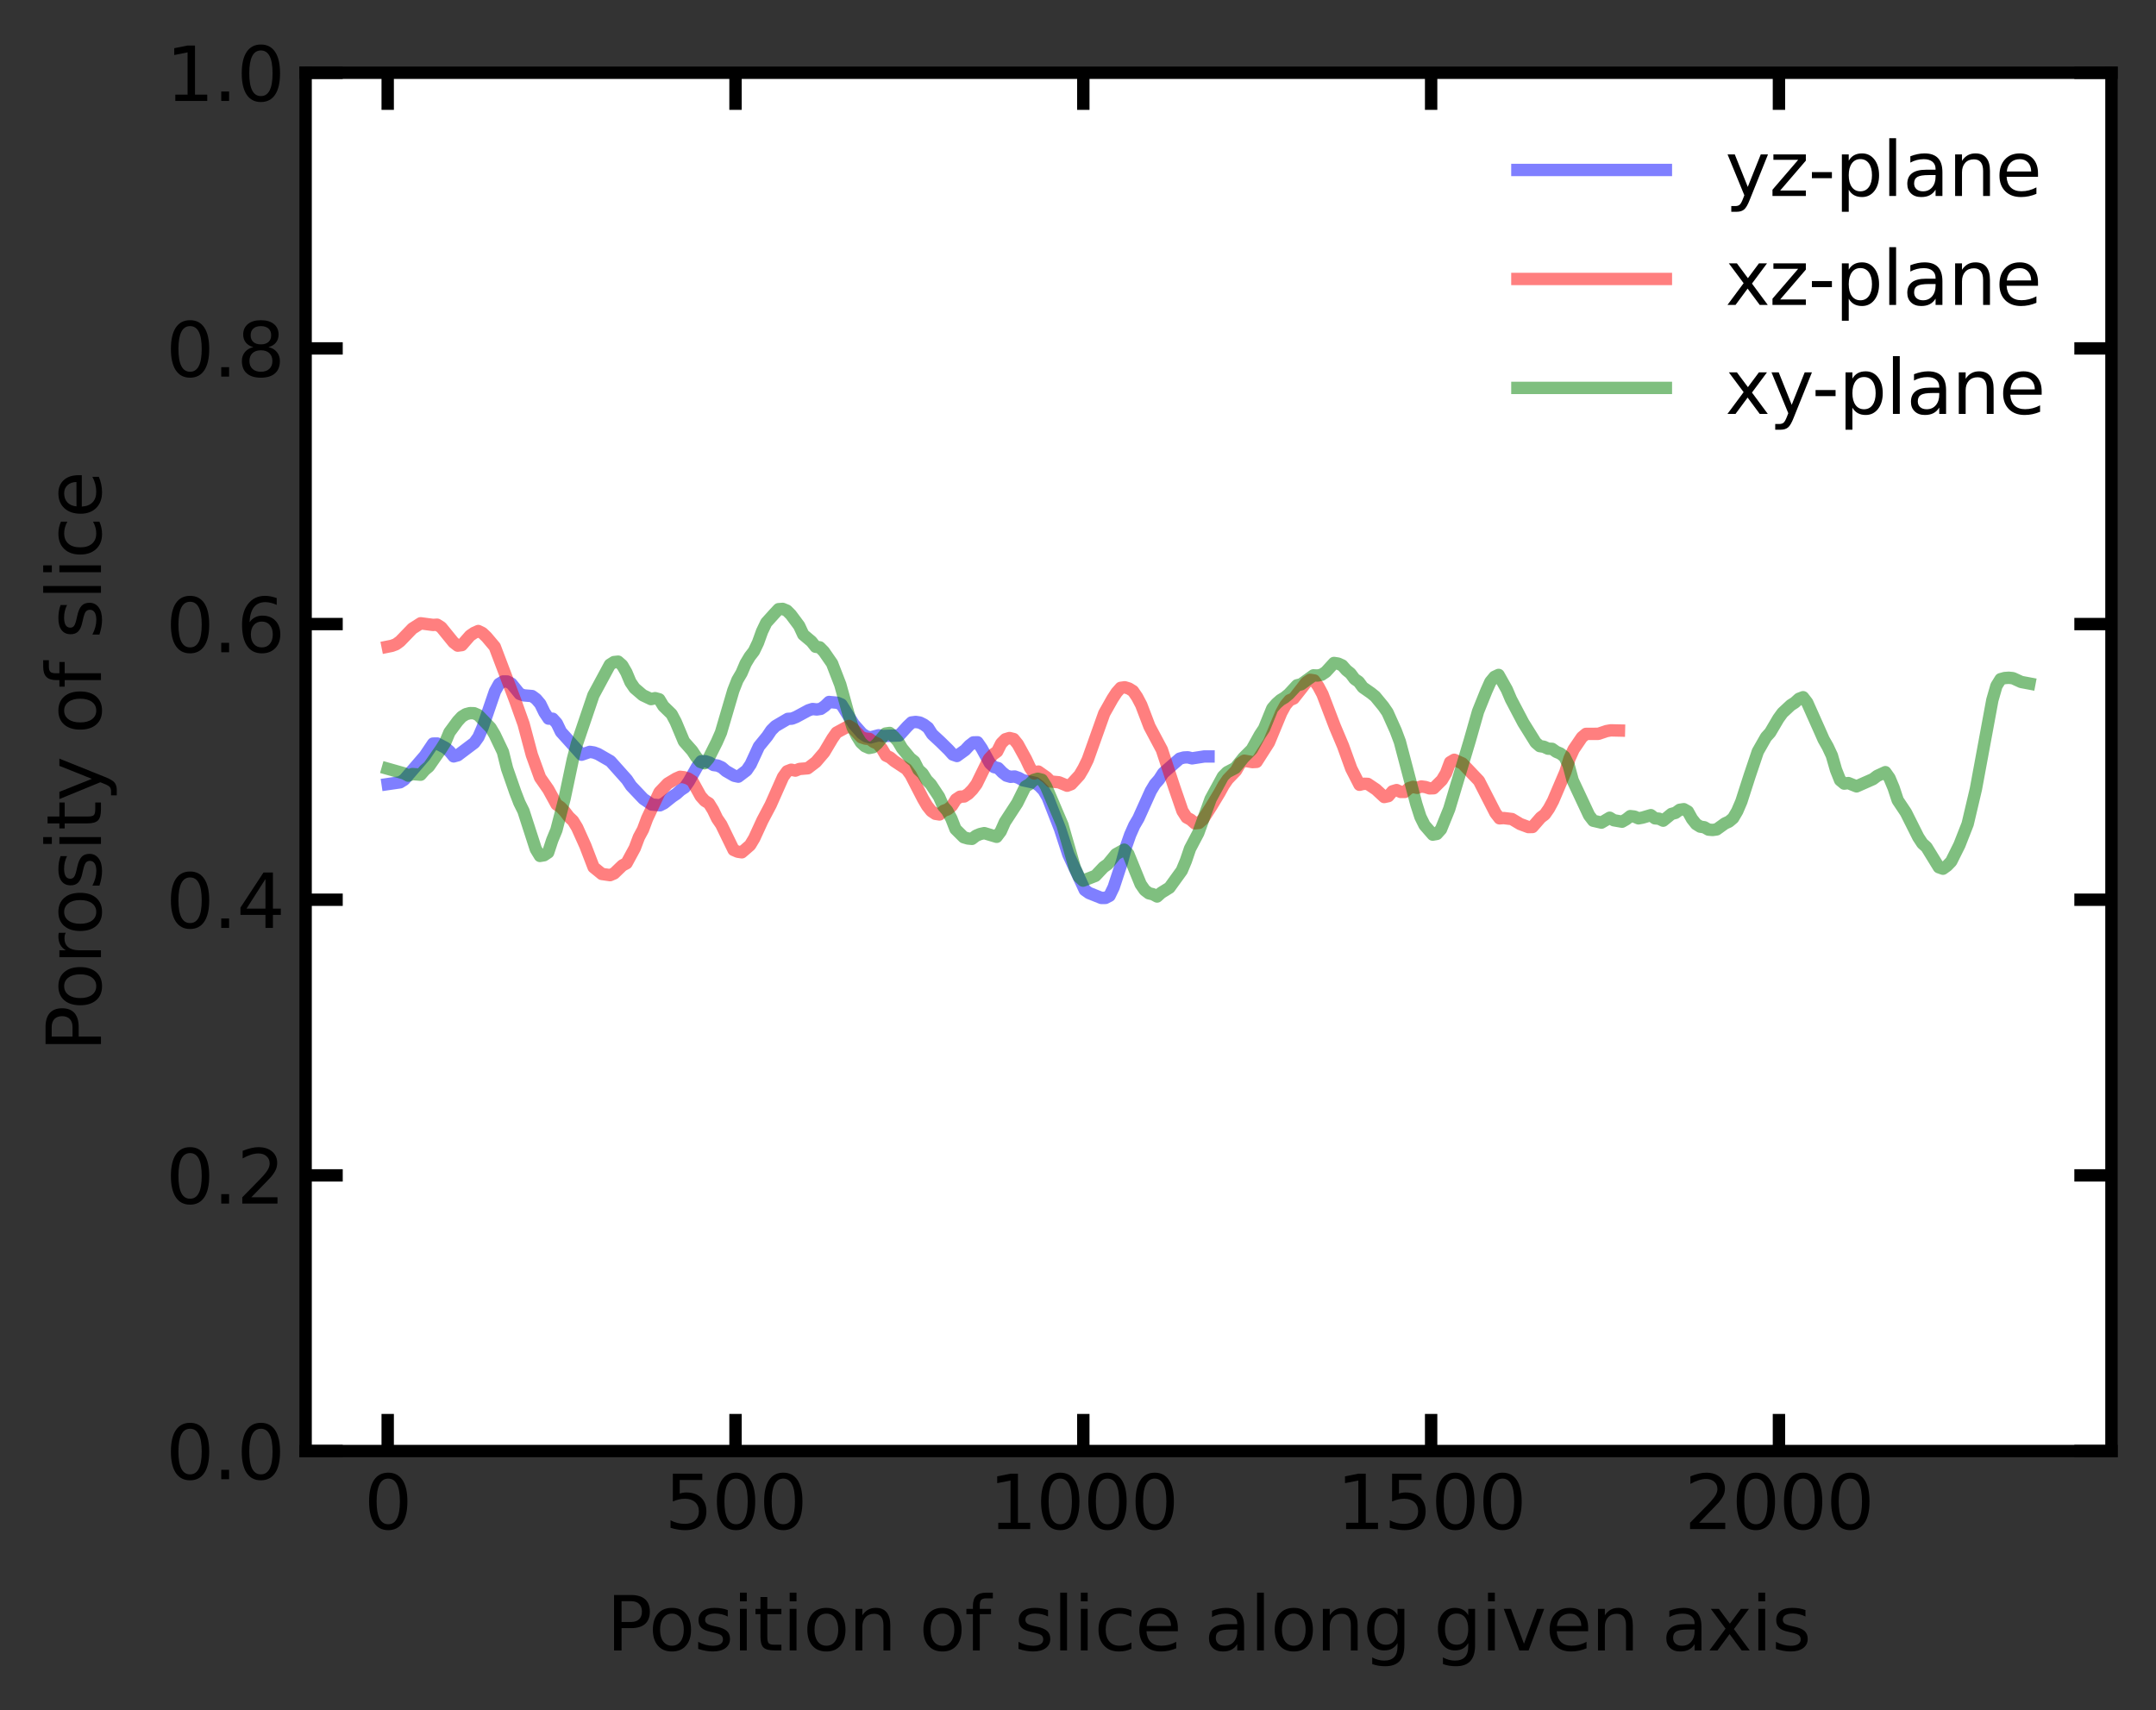<?xml version="1.0" encoding="utf-8" standalone="no"?>
<!DOCTYPE svg PUBLIC "-//W3C//DTD SVG 1.1//EN"
  "http://www.w3.org/Graphics/SVG/1.1/DTD/svg11.dtd">
<svg xmlns:xlink="http://www.w3.org/1999/xlink" width="348.48pt" height="276.48pt" viewBox="0 0 348.48 276.48" xmlns="http://www.w3.org/2000/svg" version="1.1">
 <rect x="0" y="0" width="348.48" height="276.48" fill="#333333" stroke="none"/>
 <defs>
  <style type="text/css">*{stroke-linejoin: round; stroke-linecap: butt}</style>
 </defs>
 <g id="figure_1">
  <g id="patch_1">
   <path d="M 0 276.48 
L 348.48 276.48 
L 348.48 0 
L 0 0 
L 0 276.48 
z
" style="fill: none"/>
  </g>
  <g id="axes_1">
   <g id="patch_2">
    <path d="M 49.398 234.553 
L 341.28 234.553 
L 341.28 11.759 
L 49.398 11.759 
z
" style="fill: #ffffff"/>
   </g>
   <g id="matplotlib.axis_1">
    <g id="xtick_1">
     <g id="line2d_1">
      <defs>
       <path id="m09cfd4b6fe" d="M 0 0 
L 0 -6 
" style="stroke: #000000; stroke-width: 2"/>
      </defs>
      <g>
       <use xlink:href="#m09cfd4b6fe" x="62.665" y="234.553" style="fill: #ffffff; stroke: #000000; stroke-width: 2"/>
      </g>
     </g>
     <g id="line2d_2">
      <defs>
       <path id="m108a30e9cb" d="M 0 0 
L 0 6 
" style="stroke: #000000; stroke-width: 2"/>
      </defs>
      <g>
       <use xlink:href="#m108a30e9cb" x="62.665" y="11.759" style="fill: #ffffff; stroke: #000000; stroke-width: 2"/>
      </g>
     </g>
     <g id="text_1">
      <!-- 0 -->
      <g transform="translate(58.847 247.171)scale(0.12 -0.12)">
       <defs>
        <path id="DejaVuSans-30" d="M 2034 4250 
Q 1547 4250 1301 3770 
Q 1056 3291 1056 2328 
Q 1056 1369 1301 889 
Q 1547 409 2034 409 
Q 2525 409 2770 889 
Q 3016 1369 3016 2328 
Q 3016 3291 2770 3770 
Q 2525 4250 2034 4250 
z
M 2034 4750 
Q 2819 4750 3233 4129 
Q 3647 3509 3647 2328 
Q 3647 1150 3233 529 
Q 2819 -91 2034 -91 
Q 1250 -91 836 529 
Q 422 1150 422 2328 
Q 422 3509 836 4129 
Q 1250 4750 2034 4750 
z
" transform="scale(0.016)"/>
       </defs>
       <use xlink:href="#DejaVuSans-30"/>
      </g>
     </g>
    </g>
    <g id="xtick_2">
     <g id="line2d_3">
      <g>
       <use xlink:href="#m09cfd4b6fe" x="118.883" y="234.553" style="fill: #ffffff; stroke: #000000; stroke-width: 2"/>
      </g>
     </g>
     <g id="line2d_4">
      <g>
       <use xlink:href="#m108a30e9cb" x="118.883" y="11.759" style="fill: #ffffff; stroke: #000000; stroke-width: 2"/>
      </g>
     </g>
     <g id="text_2">
      <!-- 500 -->
      <g transform="translate(107.43 247.171)scale(0.12 -0.12)">
       <defs>
        <path id="DejaVuSans-35" d="M 691 4666 
L 3169 4666 
L 3169 4134 
L 1269 4134 
L 1269 2991 
Q 1406 3038 1543 3061 
Q 1681 3084 1819 3084 
Q 2600 3084 3056 2656 
Q 3513 2228 3513 1497 
Q 3513 744 3044 326 
Q 2575 -91 1722 -91 
Q 1428 -91 1123 -41 
Q 819 9 494 109 
L 494 744 
Q 775 591 1075 516 
Q 1375 441 1709 441 
Q 2250 441 2565 725 
Q 2881 1009 2881 1497 
Q 2881 1984 2565 2268 
Q 2250 2553 1709 2553 
Q 1456 2553 1204 2497 
Q 953 2441 691 2322 
L 691 4666 
z
" transform="scale(0.016)"/>
       </defs>
       <use xlink:href="#DejaVuSans-35"/>
       <use xlink:href="#DejaVuSans-30" x="63.623"/>
       <use xlink:href="#DejaVuSans-30" x="127.246"/>
      </g>
     </g>
    </g>
    <g id="xtick_3">
     <g id="line2d_5">
      <g>
       <use xlink:href="#m09cfd4b6fe" x="175.1" y="234.553" style="fill: #ffffff; stroke: #000000; stroke-width: 2"/>
      </g>
     </g>
     <g id="line2d_6">
      <g>
       <use xlink:href="#m108a30e9cb" x="175.1" y="11.759" style="fill: #ffffff; stroke: #000000; stroke-width: 2"/>
      </g>
     </g>
     <g id="text_3">
      <!-- 1000 -->
      <g transform="translate(159.83 247.171)scale(0.12 -0.12)">
       <defs>
        <path id="DejaVuSans-31" d="M 794 531 
L 1825 531 
L 1825 4091 
L 703 3866 
L 703 4441 
L 1819 4666 
L 2450 4666 
L 2450 531 
L 3481 531 
L 3481 0 
L 794 0 
L 794 531 
z
" transform="scale(0.016)"/>
       </defs>
       <use xlink:href="#DejaVuSans-31"/>
       <use xlink:href="#DejaVuSans-30" x="63.623"/>
       <use xlink:href="#DejaVuSans-30" x="127.246"/>
       <use xlink:href="#DejaVuSans-30" x="190.869"/>
      </g>
     </g>
    </g>
    <g id="xtick_4">
     <g id="line2d_7">
      <g>
       <use xlink:href="#m09cfd4b6fe" x="231.318" y="234.553" style="fill: #ffffff; stroke: #000000; stroke-width: 2"/>
      </g>
     </g>
     <g id="line2d_8">
      <g>
       <use xlink:href="#m108a30e9cb" x="231.318" y="11.759" style="fill: #ffffff; stroke: #000000; stroke-width: 2"/>
      </g>
     </g>
     <g id="text_4">
      <!-- 1500 -->
      <g transform="translate(216.048 247.171)scale(0.12 -0.12)">
       <use xlink:href="#DejaVuSans-31"/>
       <use xlink:href="#DejaVuSans-35" x="63.623"/>
       <use xlink:href="#DejaVuSans-30" x="127.246"/>
       <use xlink:href="#DejaVuSans-30" x="190.869"/>
      </g>
     </g>
    </g>
    <g id="xtick_5">
     <g id="line2d_9">
      <g>
       <use xlink:href="#m09cfd4b6fe" x="287.536" y="234.553" style="fill: #ffffff; stroke: #000000; stroke-width: 2"/>
      </g>
     </g>
     <g id="line2d_10">
      <g>
       <use xlink:href="#m108a30e9cb" x="287.536" y="11.759" style="fill: #ffffff; stroke: #000000; stroke-width: 2"/>
      </g>
     </g>
     <g id="text_5">
      <!-- 2000 -->
      <g transform="translate(272.266 247.171)scale(0.12 -0.12)">
       <defs>
        <path id="DejaVuSans-32" d="M 1228 531 
L 3431 531 
L 3431 0 
L 469 0 
L 469 531 
Q 828 903 1448 1529 
Q 2069 2156 2228 2338 
Q 2531 2678 2651 2914 
Q 2772 3150 2772 3378 
Q 2772 3750 2511 3984 
Q 2250 4219 1831 4219 
Q 1534 4219 1204 4116 
Q 875 4013 500 3803 
L 500 4441 
Q 881 4594 1212 4672 
Q 1544 4750 1819 4750 
Q 2544 4750 2975 4387 
Q 3406 4025 3406 3419 
Q 3406 3131 3298 2873 
Q 3191 2616 2906 2266 
Q 2828 2175 2409 1742 
Q 1991 1309 1228 531 
z
" transform="scale(0.016)"/>
       </defs>
       <use xlink:href="#DejaVuSans-32"/>
       <use xlink:href="#DejaVuSans-30" x="63.623"/>
       <use xlink:href="#DejaVuSans-30" x="127.246"/>
       <use xlink:href="#DejaVuSans-30" x="190.869"/>
      </g>
     </g>
    </g>
    <g id="text_6">
     <!-- Position of slice along given axis -->
     <g transform="translate(98.045 266.784)scale(0.12 -0.12)">
      <defs>
       <path id="DejaVuSans-50" d="M 1259 4147 
L 1259 2394 
L 2053 2394 
Q 2494 2394 2734 2622 
Q 2975 2850 2975 3272 
Q 2975 3691 2734 3919 
Q 2494 4147 2053 4147 
L 1259 4147 
z
M 628 4666 
L 2053 4666 
Q 2838 4666 3239 4311 
Q 3641 3956 3641 3272 
Q 3641 2581 3239 2228 
Q 2838 1875 2053 1875 
L 1259 1875 
L 1259 0 
L 628 0 
L 628 4666 
z
" transform="scale(0.016)"/>
       <path id="DejaVuSans-6f" d="M 1959 3097 
Q 1497 3097 1228 2736 
Q 959 2375 959 1747 
Q 959 1119 1226 758 
Q 1494 397 1959 397 
Q 2419 397 2687 759 
Q 2956 1122 2956 1747 
Q 2956 2369 2687 2733 
Q 2419 3097 1959 3097 
z
M 1959 3584 
Q 2709 3584 3137 3096 
Q 3566 2609 3566 1747 
Q 3566 888 3137 398 
Q 2709 -91 1959 -91 
Q 1206 -91 779 398 
Q 353 888 353 1747 
Q 353 2609 779 3096 
Q 1206 3584 1959 3584 
z
" transform="scale(0.016)"/>
       <path id="DejaVuSans-73" d="M 2834 3397 
L 2834 2853 
Q 2591 2978 2328 3040 
Q 2066 3103 1784 3103 
Q 1356 3103 1142 2972 
Q 928 2841 928 2578 
Q 928 2378 1081 2264 
Q 1234 2150 1697 2047 
L 1894 2003 
Q 2506 1872 2764 1633 
Q 3022 1394 3022 966 
Q 3022 478 2636 193 
Q 2250 -91 1575 -91 
Q 1294 -91 989 -36 
Q 684 19 347 128 
L 347 722 
Q 666 556 975 473 
Q 1284 391 1588 391 
Q 1994 391 2212 530 
Q 2431 669 2431 922 
Q 2431 1156 2273 1281 
Q 2116 1406 1581 1522 
L 1381 1569 
Q 847 1681 609 1914 
Q 372 2147 372 2553 
Q 372 3047 722 3315 
Q 1072 3584 1716 3584 
Q 2034 3584 2315 3537 
Q 2597 3491 2834 3397 
z
" transform="scale(0.016)"/>
       <path id="DejaVuSans-69" d="M 603 3500 
L 1178 3500 
L 1178 0 
L 603 0 
L 603 3500 
z
M 603 4863 
L 1178 4863 
L 1178 4134 
L 603 4134 
L 603 4863 
z
" transform="scale(0.016)"/>
       <path id="DejaVuSans-74" d="M 1172 4494 
L 1172 3500 
L 2356 3500 
L 2356 3053 
L 1172 3053 
L 1172 1153 
Q 1172 725 1289 603 
Q 1406 481 1766 481 
L 2356 481 
L 2356 0 
L 1766 0 
Q 1100 0 847 248 
Q 594 497 594 1153 
L 594 3053 
L 172 3053 
L 172 3500 
L 594 3500 
L 594 4494 
L 1172 4494 
z
" transform="scale(0.016)"/>
       <path id="DejaVuSans-6e" d="M 3513 2113 
L 3513 0 
L 2938 0 
L 2938 2094 
Q 2938 2591 2744 2837 
Q 2550 3084 2163 3084 
Q 1697 3084 1428 2787 
Q 1159 2491 1159 1978 
L 1159 0 
L 581 0 
L 581 3500 
L 1159 3500 
L 1159 2956 
Q 1366 3272 1645 3428 
Q 1925 3584 2291 3584 
Q 2894 3584 3203 3211 
Q 3513 2838 3513 2113 
z
" transform="scale(0.016)"/>
       <path id="DejaVuSans-20" transform="scale(0.016)"/>
       <path id="DejaVuSans-66" d="M 2375 4863 
L 2375 4384 
L 1825 4384 
Q 1516 4384 1395 4259 
Q 1275 4134 1275 3809 
L 1275 3500 
L 2222 3500 
L 2222 3053 
L 1275 3053 
L 1275 0 
L 697 0 
L 697 3053 
L 147 3053 
L 147 3500 
L 697 3500 
L 697 3744 
Q 697 4328 969 4595 
Q 1241 4863 1831 4863 
L 2375 4863 
z
" transform="scale(0.016)"/>
       <path id="DejaVuSans-6c" d="M 603 4863 
L 1178 4863 
L 1178 0 
L 603 0 
L 603 4863 
z
" transform="scale(0.016)"/>
       <path id="DejaVuSans-63" d="M 3122 3366 
L 3122 2828 
Q 2878 2963 2633 3030 
Q 2388 3097 2138 3097 
Q 1578 3097 1268 2742 
Q 959 2388 959 1747 
Q 959 1106 1268 751 
Q 1578 397 2138 397 
Q 2388 397 2633 464 
Q 2878 531 3122 666 
L 3122 134 
Q 2881 22 2623 -34 
Q 2366 -91 2075 -91 
Q 1284 -91 818 406 
Q 353 903 353 1747 
Q 353 2603 823 3093 
Q 1294 3584 2113 3584 
Q 2378 3584 2631 3529 
Q 2884 3475 3122 3366 
z
" transform="scale(0.016)"/>
       <path id="DejaVuSans-65" d="M 3597 1894 
L 3597 1613 
L 953 1613 
Q 991 1019 1311 708 
Q 1631 397 2203 397 
Q 2534 397 2845 478 
Q 3156 559 3463 722 
L 3463 178 
Q 3153 47 2828 -22 
Q 2503 -91 2169 -91 
Q 1331 -91 842 396 
Q 353 884 353 1716 
Q 353 2575 817 3079 
Q 1281 3584 2069 3584 
Q 2775 3584 3186 3129 
Q 3597 2675 3597 1894 
z
M 3022 2063 
Q 3016 2534 2758 2815 
Q 2500 3097 2075 3097 
Q 1594 3097 1305 2825 
Q 1016 2553 972 2059 
L 3022 2063 
z
" transform="scale(0.016)"/>
       <path id="DejaVuSans-61" d="M 2194 1759 
Q 1497 1759 1228 1600 
Q 959 1441 959 1056 
Q 959 750 1161 570 
Q 1363 391 1709 391 
Q 2188 391 2477 730 
Q 2766 1069 2766 1631 
L 2766 1759 
L 2194 1759 
z
M 3341 1997 
L 3341 0 
L 2766 0 
L 2766 531 
Q 2569 213 2275 61 
Q 1981 -91 1556 -91 
Q 1019 -91 701 211 
Q 384 513 384 1019 
Q 384 1609 779 1909 
Q 1175 2209 1959 2209 
L 2766 2209 
L 2766 2266 
Q 2766 2663 2505 2880 
Q 2244 3097 1772 3097 
Q 1472 3097 1187 3025 
Q 903 2953 641 2809 
L 641 3341 
Q 956 3463 1253 3523 
Q 1550 3584 1831 3584 
Q 2591 3584 2966 3190 
Q 3341 2797 3341 1997 
z
" transform="scale(0.016)"/>
       <path id="DejaVuSans-67" d="M 2906 1791 
Q 2906 2416 2648 2759 
Q 2391 3103 1925 3103 
Q 1463 3103 1205 2759 
Q 947 2416 947 1791 
Q 947 1169 1205 825 
Q 1463 481 1925 481 
Q 2391 481 2648 825 
Q 2906 1169 2906 1791 
z
M 3481 434 
Q 3481 -459 3084 -895 
Q 2688 -1331 1869 -1331 
Q 1566 -1331 1297 -1286 
Q 1028 -1241 775 -1147 
L 775 -588 
Q 1028 -725 1275 -790 
Q 1522 -856 1778 -856 
Q 2344 -856 2625 -561 
Q 2906 -266 2906 331 
L 2906 616 
Q 2728 306 2450 153 
Q 2172 0 1784 0 
Q 1141 0 747 490 
Q 353 981 353 1791 
Q 353 2603 747 3093 
Q 1141 3584 1784 3584 
Q 2172 3584 2450 3431 
Q 2728 3278 2906 2969 
L 2906 3500 
L 3481 3500 
L 3481 434 
z
" transform="scale(0.016)"/>
       <path id="DejaVuSans-76" d="M 191 3500 
L 800 3500 
L 1894 563 
L 2988 3500 
L 3597 3500 
L 2284 0 
L 1503 0 
L 191 3500 
z
" transform="scale(0.016)"/>
       <path id="DejaVuSans-78" d="M 3513 3500 
L 2247 1797 
L 3578 0 
L 2900 0 
L 1881 1375 
L 863 0 
L 184 0 
L 1544 1831 
L 300 3500 
L 978 3500 
L 1906 2253 
L 2834 3500 
L 3513 3500 
z
" transform="scale(0.016)"/>
      </defs>
      <use xlink:href="#DejaVuSans-50"/>
      <use xlink:href="#DejaVuSans-6f" x="56.678"/>
      <use xlink:href="#DejaVuSans-73" x="117.859"/>
      <use xlink:href="#DejaVuSans-69" x="169.959"/>
      <use xlink:href="#DejaVuSans-74" x="197.742"/>
      <use xlink:href="#DejaVuSans-69" x="236.951"/>
      <use xlink:href="#DejaVuSans-6f" x="264.734"/>
      <use xlink:href="#DejaVuSans-6e" x="325.916"/>
      <use xlink:href="#DejaVuSans-20" x="389.295"/>
      <use xlink:href="#DejaVuSans-6f" x="421.082"/>
      <use xlink:href="#DejaVuSans-66" x="482.264"/>
      <use xlink:href="#DejaVuSans-20" x="517.469"/>
      <use xlink:href="#DejaVuSans-73" x="549.256"/>
      <use xlink:href="#DejaVuSans-6c" x="601.355"/>
      <use xlink:href="#DejaVuSans-69" x="629.139"/>
      <use xlink:href="#DejaVuSans-63" x="656.922"/>
      <use xlink:href="#DejaVuSans-65" x="711.902"/>
      <use xlink:href="#DejaVuSans-20" x="773.426"/>
      <use xlink:href="#DejaVuSans-61" x="805.213"/>
      <use xlink:href="#DejaVuSans-6c" x="866.492"/>
      <use xlink:href="#DejaVuSans-6f" x="894.275"/>
      <use xlink:href="#DejaVuSans-6e" x="955.457"/>
      <use xlink:href="#DejaVuSans-67" x="1018.836"/>
      <use xlink:href="#DejaVuSans-20" x="1082.312"/>
      <use xlink:href="#DejaVuSans-67" x="1114.1"/>
      <use xlink:href="#DejaVuSans-69" x="1177.576"/>
      <use xlink:href="#DejaVuSans-76" x="1205.359"/>
      <use xlink:href="#DejaVuSans-65" x="1264.539"/>
      <use xlink:href="#DejaVuSans-6e" x="1326.062"/>
      <use xlink:href="#DejaVuSans-20" x="1389.441"/>
      <use xlink:href="#DejaVuSans-61" x="1421.229"/>
      <use xlink:href="#DejaVuSans-78" x="1482.508"/>
      <use xlink:href="#DejaVuSans-69" x="1541.688"/>
      <use xlink:href="#DejaVuSans-73" x="1569.471"/>
     </g>
    </g>
   </g>
   <g id="matplotlib.axis_2">
    <g id="ytick_1">
     <g id="line2d_11">
      <defs>
       <path id="m9ff78f37f8" d="M 0 0 
L 6 0 
" style="stroke: #000000; stroke-width: 2"/>
      </defs>
      <g>
       <use xlink:href="#m9ff78f37f8" x="49.398" y="234.553" style="fill: #ffffff; stroke: #000000; stroke-width: 2"/>
      </g>
     </g>
     <g id="line2d_12">
      <defs>
       <path id="m1bbbaa8a1b" d="M 0 0 
L -6 0 
" style="stroke: #000000; stroke-width: 2"/>
      </defs>
      <g>
       <use xlink:href="#m1bbbaa8a1b" x="341.28" y="234.553" style="fill: #ffffff; stroke: #000000; stroke-width: 2"/>
      </g>
     </g>
     <g id="text_7">
      <!-- 0.0 -->
      <g transform="translate(26.814 239.112)scale(0.12 -0.12)">
       <defs>
        <path id="DejaVuSans-2e" d="M 684 794 
L 1344 794 
L 1344 0 
L 684 0 
L 684 794 
z
" transform="scale(0.016)"/>
       </defs>
       <use xlink:href="#DejaVuSans-30"/>
       <use xlink:href="#DejaVuSans-2e" x="63.623"/>
       <use xlink:href="#DejaVuSans-30" x="95.41"/>
      </g>
     </g>
    </g>
    <g id="ytick_2">
     <g id="line2d_13">
      <g>
       <use xlink:href="#m9ff78f37f8" x="49.398" y="189.994" style="fill: #ffffff; stroke: #000000; stroke-width: 2"/>
      </g>
     </g>
     <g id="line2d_14">
      <g>
       <use xlink:href="#m1bbbaa8a1b" x="341.28" y="189.994" style="fill: #ffffff; stroke: #000000; stroke-width: 2"/>
      </g>
     </g>
     <g id="text_8">
      <!-- 0.2 -->
      <g transform="translate(26.814 194.553)scale(0.12 -0.12)">
       <use xlink:href="#DejaVuSans-30"/>
       <use xlink:href="#DejaVuSans-2e" x="63.623"/>
       <use xlink:href="#DejaVuSans-32" x="95.41"/>
      </g>
     </g>
    </g>
    <g id="ytick_3">
     <g id="line2d_15">
      <g>
       <use xlink:href="#m9ff78f37f8" x="49.398" y="145.435" style="fill: #ffffff; stroke: #000000; stroke-width: 2"/>
      </g>
     </g>
     <g id="line2d_16">
      <g>
       <use xlink:href="#m1bbbaa8a1b" x="341.28" y="145.435" style="fill: #ffffff; stroke: #000000; stroke-width: 2"/>
      </g>
     </g>
     <g id="text_9">
      <!-- 0.4 -->
      <g transform="translate(26.814 149.994)scale(0.12 -0.12)">
       <defs>
        <path id="DejaVuSans-34" d="M 2419 4116 
L 825 1625 
L 2419 1625 
L 2419 4116 
z
M 2253 4666 
L 3047 4666 
L 3047 1625 
L 3713 1625 
L 3713 1100 
L 3047 1100 
L 3047 0 
L 2419 0 
L 2419 1100 
L 313 1100 
L 313 1709 
L 2253 4666 
z
" transform="scale(0.016)"/>
       </defs>
       <use xlink:href="#DejaVuSans-30"/>
       <use xlink:href="#DejaVuSans-2e" x="63.623"/>
       <use xlink:href="#DejaVuSans-34" x="95.41"/>
      </g>
     </g>
    </g>
    <g id="ytick_4">
     <g id="line2d_17">
      <g>
       <use xlink:href="#m9ff78f37f8" x="49.398" y="100.876" style="fill: #ffffff; stroke: #000000; stroke-width: 2"/>
      </g>
     </g>
     <g id="line2d_18">
      <g>
       <use xlink:href="#m1bbbaa8a1b" x="341.28" y="100.876" style="fill: #ffffff; stroke: #000000; stroke-width: 2"/>
      </g>
     </g>
     <g id="text_10">
      <!-- 0.6 -->
      <g transform="translate(26.814 105.436)scale(0.12 -0.12)">
       <defs>
        <path id="DejaVuSans-36" d="M 2113 2584 
Q 1688 2584 1439 2293 
Q 1191 2003 1191 1497 
Q 1191 994 1439 701 
Q 1688 409 2113 409 
Q 2538 409 2786 701 
Q 3034 994 3034 1497 
Q 3034 2003 2786 2293 
Q 2538 2584 2113 2584 
z
M 3366 4563 
L 3366 3988 
Q 3128 4100 2886 4159 
Q 2644 4219 2406 4219 
Q 1781 4219 1451 3797 
Q 1122 3375 1075 2522 
Q 1259 2794 1537 2939 
Q 1816 3084 2150 3084 
Q 2853 3084 3261 2657 
Q 3669 2231 3669 1497 
Q 3669 778 3244 343 
Q 2819 -91 2113 -91 
Q 1303 -91 875 529 
Q 447 1150 447 2328 
Q 447 3434 972 4092 
Q 1497 4750 2381 4750 
Q 2619 4750 2861 4703 
Q 3103 4656 3366 4563 
z
" transform="scale(0.016)"/>
       </defs>
       <use xlink:href="#DejaVuSans-30"/>
       <use xlink:href="#DejaVuSans-2e" x="63.623"/>
       <use xlink:href="#DejaVuSans-36" x="95.41"/>
      </g>
     </g>
    </g>
    <g id="ytick_5">
     <g id="line2d_19">
      <g>
       <use xlink:href="#m9ff78f37f8" x="49.398" y="56.318" style="fill: #ffffff; stroke: #000000; stroke-width: 2"/>
      </g>
     </g>
     <g id="line2d_20">
      <g>
       <use xlink:href="#m1bbbaa8a1b" x="341.28" y="56.318" style="fill: #ffffff; stroke: #000000; stroke-width: 2"/>
      </g>
     </g>
     <g id="text_11">
      <!-- 0.8 -->
      <g transform="translate(26.814 60.877)scale(0.12 -0.12)">
       <defs>
        <path id="DejaVuSans-38" d="M 2034 2216 
Q 1584 2216 1326 1975 
Q 1069 1734 1069 1313 
Q 1069 891 1326 650 
Q 1584 409 2034 409 
Q 2484 409 2743 651 
Q 3003 894 3003 1313 
Q 3003 1734 2745 1975 
Q 2488 2216 2034 2216 
z
M 1403 2484 
Q 997 2584 770 2862 
Q 544 3141 544 3541 
Q 544 4100 942 4425 
Q 1341 4750 2034 4750 
Q 2731 4750 3128 4425 
Q 3525 4100 3525 3541 
Q 3525 3141 3298 2862 
Q 3072 2584 2669 2484 
Q 3125 2378 3379 2068 
Q 3634 1759 3634 1313 
Q 3634 634 3220 271 
Q 2806 -91 2034 -91 
Q 1263 -91 848 271 
Q 434 634 434 1313 
Q 434 1759 690 2068 
Q 947 2378 1403 2484 
z
M 1172 3481 
Q 1172 3119 1398 2916 
Q 1625 2713 2034 2713 
Q 2441 2713 2670 2916 
Q 2900 3119 2900 3481 
Q 2900 3844 2670 4047 
Q 2441 4250 2034 4250 
Q 1625 4250 1398 4047 
Q 1172 3844 1172 3481 
z
" transform="scale(0.016)"/>
       </defs>
       <use xlink:href="#DejaVuSans-30"/>
       <use xlink:href="#DejaVuSans-2e" x="63.623"/>
       <use xlink:href="#DejaVuSans-38" x="95.41"/>
      </g>
     </g>
    </g>
    <g id="ytick_6">
     <g id="line2d_21">
      <g>
       <use xlink:href="#m9ff78f37f8" x="49.398" y="11.759" style="fill: #ffffff; stroke: #000000; stroke-width: 2"/>
      </g>
     </g>
     <g id="line2d_22">
      <g>
       <use xlink:href="#m1bbbaa8a1b" x="341.28" y="11.759" style="fill: #ffffff; stroke: #000000; stroke-width: 2"/>
      </g>
     </g>
     <g id="text_12">
      <!-- 1.0 -->
      <g transform="translate(26.814 16.318)scale(0.12 -0.12)">
       <use xlink:href="#DejaVuSans-31"/>
       <use xlink:href="#DejaVuSans-2e" x="63.623"/>
       <use xlink:href="#DejaVuSans-30" x="95.41"/>
      </g>
     </g>
    </g>
    <g id="text_13">
     <!-- Porosity of slice -->
     <g transform="translate(16.318 169.974)rotate(-90)scale(0.12 -0.12)">
      <defs>
       <path id="DejaVuSans-72" d="M 2631 2963 
Q 2534 3019 2420 3045 
Q 2306 3072 2169 3072 
Q 1681 3072 1420 2755 
Q 1159 2438 1159 1844 
L 1159 0 
L 581 0 
L 581 3500 
L 1159 3500 
L 1159 2956 
Q 1341 3275 1631 3429 
Q 1922 3584 2338 3584 
Q 2397 3584 2469 3576 
Q 2541 3569 2628 3553 
L 2631 2963 
z
" transform="scale(0.016)"/>
       <path id="DejaVuSans-79" d="M 2059 -325 
Q 1816 -950 1584 -1140 
Q 1353 -1331 966 -1331 
L 506 -1331 
L 506 -850 
L 844 -850 
Q 1081 -850 1212 -737 
Q 1344 -625 1503 -206 
L 1606 56 
L 191 3500 
L 800 3500 
L 1894 763 
L 2988 3500 
L 3597 3500 
L 2059 -325 
z
" transform="scale(0.016)"/>
      </defs>
      <use xlink:href="#DejaVuSans-50"/>
      <use xlink:href="#DejaVuSans-6f" x="56.678"/>
      <use xlink:href="#DejaVuSans-72" x="117.859"/>
      <use xlink:href="#DejaVuSans-6f" x="156.723"/>
      <use xlink:href="#DejaVuSans-73" x="217.904"/>
      <use xlink:href="#DejaVuSans-69" x="270.004"/>
      <use xlink:href="#DejaVuSans-74" x="297.787"/>
      <use xlink:href="#DejaVuSans-79" x="336.996"/>
      <use xlink:href="#DejaVuSans-20" x="396.176"/>
      <use xlink:href="#DejaVuSans-6f" x="427.963"/>
      <use xlink:href="#DejaVuSans-66" x="489.145"/>
      <use xlink:href="#DejaVuSans-20" x="524.35"/>
      <use xlink:href="#DejaVuSans-73" x="556.137"/>
      <use xlink:href="#DejaVuSans-6c" x="608.236"/>
      <use xlink:href="#DejaVuSans-69" x="636.02"/>
      <use xlink:href="#DejaVuSans-63" x="663.803"/>
      <use xlink:href="#DejaVuSans-65" x="718.783"/>
     </g>
    </g>
   </g>
   <g id="line2d_23">
    <path d="M 62.665 126.748 
L 64.665 126.457 
L 65.332 126.043 
L 68.665 122.175 
L 69.999 120.196 
L 70.665 120.185 
L 71.999 120.883 
L 72.665 121.457 
L 73.332 122.268 
L 73.999 122.083 
L 76.666 120.074 
L 77.332 119.142 
L 77.999 117.599 
L 79.999 111.762 
L 80.666 110.559 
L 81.333 110.15 
L 81.999 110.161 
L 82.666 110.518 
L 83.999 112.166 
L 84.666 112.404 
L 85.999 112.516 
L 86.666 113.002 
L 87.333 113.789 
L 88 115.161 
L 88.666 116.162 
L 89.333 116.177 
L 90 116.918 
L 90.666 118.301 
L 94 121.994 
L 95.333 121.535 
L 96 121.639 
L 96.667 121.89 
L 98.667 123.041 
L 101.334 126.028 
L 102 127.031 
L 104 129.138 
L 105.334 130.048 
L 106.667 130.176 
L 107.334 129.836 
L 108.667 128.772 
L 109.334 128.326 
L 110.001 127.729 
L 110.667 127.287 
L 111.334 126.323 
L 112.668 123.954 
L 113.334 123.067 
L 114.001 123.05 
L 114.668 123.265 
L 115.334 123.663 
L 116.001 123.755 
L 116.668 124.049 
L 117.335 124.626 
L 118.668 125.399 
L 119.335 125.542 
L 120.668 124.532 
L 121.335 123.546 
L 122.668 120.66 
L 124.002 119.03 
L 124.668 118.043 
L 125.335 117.376 
L 127.335 116.203 
L 128.002 116.164 
L 128.668 115.9 
L 130.669 114.82 
L 131.335 114.606 
L 132.002 114.684 
L 132.669 114.582 
L 133.335 114.112 
L 134.002 113.47 
L 135.335 113.596 
L 136.002 113.876 
L 137.336 116.026 
L 138.002 117.075 
L 139.336 118.589 
L 140.002 119.021 
L 140.669 119.209 
L 142.003 118.858 
L 142.669 118.971 
L 145.336 118.886 
L 146.669 117.417 
L 147.336 116.784 
L 148.003 116.697 
L 148.67 116.797 
L 149.336 117.131 
L 150.003 117.64 
L 150.67 118.681 
L 152.003 119.918 
L 153.336 121.227 
L 154.003 121.969 
L 154.67 122.205 
L 156.003 121.24 
L 156.67 120.523 
L 157.337 120.007 
L 158.003 119.99 
L 158.67 120.958 
L 160.004 123.386 
L 160.67 123.995 
L 161.337 124.164 
L 162.004 124.853 
L 162.67 125.378 
L 163.337 125.568 
L 164.004 125.517 
L 164.67 125.753 
L 165.337 126.128 
L 167.337 126.55 
L 168.004 127.057 
L 168.671 127.747 
L 169.337 128.882 
L 171.337 134 
L 172.671 138.107 
L 175.338 143.864 
L 176.004 144.342 
L 178.004 145.144 
L 178.671 145.144 
L 179.338 144.8 
L 180.005 143.417 
L 181.338 139.36 
L 182.005 136.852 
L 182.671 134.943 
L 183.338 133.436 
L 184.005 132.296 
L 186.005 127.86 
L 186.672 126.758 
L 187.338 126 
L 188.005 124.968 
L 190.672 122.634 
L 191.339 122.45 
L 192.005 122.415 
L 192.672 122.586 
L 194.672 122.276 
L 195.339 122.278 
L 195.339 122.278 
" clip-path="url(#p307f3f5af4)" style="fill: none; stroke: #0000ff; stroke-opacity: 0.5; stroke-width: 2; stroke-linecap: square"/>
   </g>
   <g id="line2d_24">
    <path d="M 62.665 104.53 
L 63.33 104.397 
L 63.996 104.149 
L 64.662 103.667 
L 66.658 101.601 
L 67.99 100.754 
L 69.986 101.018 
L 70.652 100.979 
L 71.318 101.4 
L 73.314 103.854 
L 73.98 104.363 
L 74.645 104.277 
L 75.977 102.751 
L 76.642 102.297 
L 77.308 102.002 
L 77.973 102.327 
L 78.639 102.962 
L 79.97 104.541 
L 83.298 113.311 
L 84.629 117.035 
L 85.96 122.022 
L 87.292 125.69 
L 88.623 127.601 
L 89.954 130.026 
L 90.62 130.486 
L 91.285 131.185 
L 91.951 132.048 
L 92.616 132.677 
L 93.282 133.766 
L 94.613 136.718 
L 95.944 140.183 
L 97.275 141.269 
L 98.607 141.464 
L 99.272 141.177 
L 100.603 139.893 
L 101.269 139.542 
L 102.6 137.089 
L 103.266 135.326 
L 103.931 134.092 
L 104.597 132.307 
L 106.594 128.054 
L 107.925 126.659 
L 109.256 125.86 
L 109.922 125.568 
L 110.587 125.643 
L 111.253 125.857 
L 111.918 126.286 
L 113.25 128.698 
L 113.915 129.444 
L 114.581 129.856 
L 115.246 130.931 
L 115.912 132.315 
L 116.578 133.287 
L 118.574 137.387 
L 119.24 137.674 
L 119.905 137.774 
L 121.237 136.624 
L 121.902 135.518 
L 123.233 132.622 
L 124.565 130.099 
L 126.561 125.601 
L 127.227 124.674 
L 127.893 124.42 
L 128.558 124.565 
L 129.224 124.298 
L 130.555 124.189 
L 131.886 123.172 
L 133.217 121.61 
L 134.548 119.371 
L 135.214 118.424 
L 137.211 117.341 
L 137.876 117.756 
L 139.208 119.176 
L 139.873 119.393 
L 140.539 119.449 
L 141.204 119.928 
L 141.87 120.226 
L 142.535 121.006 
L 143.201 122.134 
L 143.867 122.451 
L 144.532 123.014 
L 146.529 124.331 
L 147.195 125.253 
L 149.191 129.124 
L 149.857 130.263 
L 150.522 131.104 
L 151.188 131.55 
L 151.854 131.655 
L 152.519 131.068 
L 153.185 130.82 
L 153.85 130.277 
L 154.516 129.221 
L 155.182 128.779 
L 155.847 128.748 
L 156.513 128.313 
L 157.178 127.637 
L 157.844 126.746 
L 159.841 122.677 
L 160.506 121.964 
L 161.172 121.482 
L 161.837 120.168 
L 162.503 119.499 
L 163.169 119.299 
L 163.834 119.463 
L 164.5 120.285 
L 165.831 122.707 
L 166.497 124.122 
L 167.162 125.033 
L 167.828 124.721 
L 169.159 125.657 
L 169.825 126.328 
L 171.156 126.453 
L 172.487 127.007 
L 173.152 126.751 
L 174.484 125.303 
L 175.149 124.169 
L 175.815 122.802 
L 178.477 115.325 
L 179.808 112.963 
L 180.474 111.941 
L 181.14 111.189 
L 181.805 111.097 
L 182.471 111.298 
L 183.136 111.71 
L 183.802 112.687 
L 184.467 113.957 
L 185.799 117.444 
L 187.795 121.19 
L 189.792 127.233 
L 191.123 131.098 
L 191.789 132.132 
L 192.455 132.496 
L 193.12 133.087 
L 193.786 133.026 
L 194.451 132.43 
L 195.782 130.352 
L 197.114 128.146 
L 197.779 126.927 
L 198.445 125.963 
L 199.776 124.576 
L 200.442 123.415 
L 201.107 122.964 
L 202.438 123.192 
L 203.104 123.153 
L 205.101 120.026 
L 207.097 115.208 
L 207.763 113.991 
L 208.429 113.2 
L 209.094 112.91 
L 210.425 111.228 
L 211.091 110.342 
L 211.757 109.891 
L 212.422 109.994 
L 213.088 110.961 
L 213.753 112.205 
L 215.75 117.427 
L 217.081 120.58 
L 218.412 124.256 
L 219.744 126.857 
L 220.409 126.693 
L 221.075 126.712 
L 222.406 127.606 
L 223.737 128.837 
L 224.403 128.689 
L 225.068 127.915 
L 225.734 127.712 
L 226.4 128.015 
L 227.065 128.013 
L 227.731 127.408 
L 228.396 127.194 
L 229.062 127.35 
L 229.727 127.127 
L 230.393 127.219 
L 231.059 127.436 
L 231.724 127.417 
L 233.055 126.099 
L 233.721 124.988 
L 234.387 123.209 
L 235.052 122.816 
L 236.383 123.418 
L 239.046 126.216 
L 241.708 131.419 
L 242.374 132.279 
L 243.039 132.235 
L 244.37 132.396 
L 245.702 133.195 
L 247.033 133.694 
L 247.698 133.68 
L 249.03 132.154 
L 249.695 131.653 
L 250.361 130.697 
L 251.026 129.458 
L 253.023 124.774 
L 253.689 122.602 
L 254.354 121.14 
L 255.685 119.184 
L 256.351 118.628 
L 258.348 118.622 
L 259.679 118.174 
L 260.345 118.057 
L 261.676 118.087 
L 261.676 118.087 
" clip-path="url(#p307f3f5af4)" style="fill: none; stroke: #ff0000; stroke-opacity: 0.5; stroke-width: 2; stroke-linecap: square"/>
   </g>
   <g id="line2d_25">
    <path d="M 62.665 124.262 
L 65.325 125.02 
L 65.99 125.38 
L 66.655 125.12 
L 67.985 125.228 
L 68.65 124.467 
L 69.315 123.906 
L 71.31 121.039 
L 71.975 119.981 
L 72.64 118.384 
L 73.97 116.58 
L 74.635 115.859 
L 75.3 115.447 
L 75.966 115.273 
L 76.631 115.291 
L 77.296 115.585 
L 79.291 117.638 
L 79.956 118.752 
L 81.286 121.544 
L 81.951 124.218 
L 83.281 128.035 
L 83.946 129.758 
L 84.611 131.098 
L 86.606 137.262 
L 87.271 138.358 
L 87.936 138.243 
L 88.601 137.801 
L 89.266 135.788 
L 89.931 134.18 
L 91.261 129.049 
L 92.591 122.751 
L 93.256 120.219 
L 95.916 112.38 
L 98.577 107.445 
L 99.242 107.022 
L 99.907 106.951 
L 100.572 107.534 
L 101.237 108.685 
L 101.902 110.263 
L 102.567 111.236 
L 103.897 112.376 
L 105.227 113.008 
L 105.892 112.855 
L 106.557 113.041 
L 107.222 114.136 
L 108.552 115.432 
L 109.217 116.684 
L 110.547 119.855 
L 111.877 121.362 
L 112.542 122.372 
L 113.207 123.159 
L 113.872 123.375 
L 114.537 122.584 
L 115.867 119.933 
L 116.532 118.414 
L 118.528 111.619 
L 119.193 109.929 
L 119.858 108.793 
L 120.523 107.241 
L 121.188 106.134 
L 121.853 105.273 
L 122.518 103.888 
L 123.183 102.046 
L 123.848 100.657 
L 125.178 99.183 
L 125.843 98.47 
L 126.508 98.426 
L 127.173 98.7 
L 127.838 99.365 
L 129.168 101.151 
L 129.833 102.581 
L 131.163 103.702 
L 131.828 104.545 
L 132.493 104.638 
L 133.158 105.314 
L 134.488 107.233 
L 135.818 110.664 
L 137.148 115.44 
L 137.813 117.582 
L 138.479 118.93 
L 139.144 120.011 
L 139.809 120.623 
L 140.474 120.909 
L 141.139 120.776 
L 141.804 120.181 
L 143.134 118.574 
L 143.799 118.477 
L 144.464 119.068 
L 145.129 119.825 
L 145.794 120.95 
L 147.124 122.562 
L 147.789 123.096 
L 148.454 124.415 
L 149.119 125.031 
L 149.784 126.089 
L 150.449 126.78 
L 151.779 128.789 
L 152.444 130.3 
L 153.109 131.076 
L 153.774 132.324 
L 154.439 134.017 
L 155.769 135.339 
L 156.434 135.536 
L 157.099 135.599 
L 157.764 135.09 
L 158.429 134.815 
L 159.095 134.67 
L 161.09 135.268 
L 161.755 134.385 
L 162.42 132.888 
L 164.415 129.821 
L 165.745 127.14 
L 166.41 126.743 
L 167.075 126.074 
L 167.74 125.878 
L 168.405 126.048 
L 169.07 127.099 
L 171.73 133.352 
L 173.725 140.274 
L 174.39 141.737 
L 175.055 142.353 
L 177.05 141.577 
L 178.38 140.17 
L 179.045 139.698 
L 180.376 138.079 
L 181.706 137.344 
L 182.371 138.042 
L 184.366 142.929 
L 185.031 143.89 
L 185.696 144.395 
L 186.361 144.555 
L 187.026 144.915 
L 187.691 144.314 
L 189.021 143.489 
L 191.016 140.73 
L 191.681 139.137 
L 192.346 137.181 
L 193.676 134.656 
L 195.671 129.164 
L 197.666 125.506 
L 198.331 124.834 
L 199.661 124.14 
L 200.992 122.484 
L 202.322 121.151 
L 203.652 118.77 
L 204.317 117.764 
L 205.647 114.508 
L 206.312 113.739 
L 206.977 113.156 
L 207.642 112.755 
L 208.307 112.209 
L 209.637 110.776 
L 210.302 110.616 
L 212.297 109.168 
L 212.962 109.198 
L 213.627 109.06 
L 214.292 108.619 
L 215.622 107.163 
L 216.287 107.267 
L 216.952 107.568 
L 217.617 108.325 
L 218.282 108.86 
L 218.947 109.751 
L 219.612 110.208 
L 220.277 111.106 
L 221.608 112.035 
L 222.273 112.573 
L 223.603 114.192 
L 224.268 115.161 
L 225.598 118.121 
L 226.263 119.899 
L 228.923 129.981 
L 229.588 132.049 
L 230.253 133.389 
L 231.583 134.916 
L 232.248 134.797 
L 232.913 134.054 
L 234.243 130.768 
L 237.568 119.688 
L 238.898 115.016 
L 240.228 111.712 
L 240.893 110.219 
L 241.558 109.413 
L 242.223 109.098 
L 243.554 111.467 
L 244.219 113.03 
L 246.214 116.825 
L 248.209 120.029 
L 248.874 120.605 
L 249.539 120.709 
L 250.204 121.017 
L 250.869 121.047 
L 251.534 121.522 
L 252.199 121.804 
L 252.864 122.313 
L 253.529 123.653 
L 254.194 126.126 
L 256.854 131.804 
L 257.519 132.665 
L 258.849 132.974 
L 260.179 132.183 
L 260.844 132.591 
L 262.174 132.825 
L 262.839 132.443 
L 263.505 131.923 
L 264.17 131.997 
L 264.835 132.283 
L 265.5 132.16 
L 266.83 131.767 
L 267.495 132.279 
L 268.16 132.342 
L 268.825 132.658 
L 270.155 131.574 
L 270.82 131.392 
L 271.485 130.905 
L 272.15 130.798 
L 272.815 131.173 
L 273.48 132.372 
L 274.145 133.211 
L 274.81 133.623 
L 275.475 133.724 
L 276.14 134.102 
L 276.805 134.162 
L 277.47 134.069 
L 278.8 133.111 
L 279.465 132.806 
L 280.13 132.246 
L 280.795 131.113 
L 281.46 129.561 
L 282.79 125.425 
L 284.121 121.481 
L 285.451 119.149 
L 286.116 118.41 
L 287.446 116.149 
L 288.111 115.232 
L 289.441 113.992 
L 290.106 113.568 
L 290.771 112.959 
L 291.436 112.703 
L 292.101 113.565 
L 294.096 118.032 
L 294.761 119.539 
L 295.426 120.712 
L 296.091 122.135 
L 296.756 124.441 
L 297.421 126.112 
L 298.086 126.668 
L 298.751 126.579 
L 300.081 127.114 
L 302.741 125.937 
L 303.406 125.428 
L 304.736 124.816 
L 305.402 125.759 
L 306.067 127.344 
L 306.732 129.357 
L 308.062 131.347 
L 310.057 135.328 
L 310.722 136.341 
L 311.387 136.936 
L 313.382 140.185 
L 314.047 140.422 
L 314.712 139.943 
L 315.377 139.256 
L 316.707 136.587 
L 318.037 133.196 
L 319.367 127.556 
L 322.027 113.171 
L 322.692 110.861 
L 323.357 109.788 
L 324.022 109.603 
L 324.687 109.558 
L 325.352 109.625 
L 326.683 110.234 
L 328.013 110.486 
L 328.013 110.486 
" clip-path="url(#p307f3f5af4)" style="fill: none; stroke: #008000; stroke-opacity: 0.5; stroke-width: 2; stroke-linecap: square"/>
   </g>
   <g id="patch_3">
    <path d="M 49.398 234.553 
L 49.398 11.759 
" style="fill: none; stroke: #000000; stroke-width: 2; stroke-linejoin: miter; stroke-linecap: square"/>
   </g>
   <g id="patch_4">
    <path d="M 341.28 234.553 
L 341.28 11.759 
" style="fill: none; stroke: #000000; stroke-width: 2; stroke-linejoin: miter; stroke-linecap: square"/>
   </g>
   <g id="patch_5">
    <path d="M 49.398 234.553 
L 341.28 234.553 
" style="fill: none; stroke: #000000; stroke-width: 2; stroke-linejoin: miter; stroke-linecap: square"/>
   </g>
   <g id="patch_6">
    <path d="M 49.398 11.759 
L 341.28 11.759 
" style="fill: none; stroke: #000000; stroke-width: 2; stroke-linejoin: miter; stroke-linecap: square"/>
   </g>
   <g id="legend_1">
    <g id="line2d_26">
     <path d="M 245.261 27.477 
L 257.261 27.477 
L 269.261 27.477 
" style="fill: none; stroke: #0000ff; stroke-opacity: 0.5; stroke-width: 2; stroke-linecap: square"/>
    </g>
    <g id="text_14">
     <!-- yz-plane -->
     <g transform="translate(278.861 31.677)scale(0.12 -0.12)">
      <defs>
       <path id="DejaVuSans-7a" d="M 353 3500 
L 3084 3500 
L 3084 2975 
L 922 459 
L 3084 459 
L 3084 0 
L 275 0 
L 275 525 
L 2438 3041 
L 353 3041 
L 353 3500 
z
" transform="scale(0.016)"/>
       <path id="DejaVuSans-2d" d="M 313 2009 
L 1997 2009 
L 1997 1497 
L 313 1497 
L 313 2009 
z
" transform="scale(0.016)"/>
       <path id="DejaVuSans-70" d="M 1159 525 
L 1159 -1331 
L 581 -1331 
L 581 3500 
L 1159 3500 
L 1159 2969 
Q 1341 3281 1617 3432 
Q 1894 3584 2278 3584 
Q 2916 3584 3314 3078 
Q 3713 2572 3713 1747 
Q 3713 922 3314 415 
Q 2916 -91 2278 -91 
Q 1894 -91 1617 61 
Q 1341 213 1159 525 
z
M 3116 1747 
Q 3116 2381 2855 2742 
Q 2594 3103 2138 3103 
Q 1681 3103 1420 2742 
Q 1159 2381 1159 1747 
Q 1159 1113 1420 752 
Q 1681 391 2138 391 
Q 2594 391 2855 752 
Q 3116 1113 3116 1747 
z
" transform="scale(0.016)"/>
      </defs>
      <use xlink:href="#DejaVuSans-79"/>
      <use xlink:href="#DejaVuSans-7a" x="59.18"/>
      <use xlink:href="#DejaVuSans-2d" x="111.67"/>
      <use xlink:href="#DejaVuSans-70" x="147.754"/>
      <use xlink:href="#DejaVuSans-6c" x="211.23"/>
      <use xlink:href="#DejaVuSans-61" x="239.014"/>
      <use xlink:href="#DejaVuSans-6e" x="300.293"/>
      <use xlink:href="#DejaVuSans-65" x="363.672"/>
     </g>
    </g>
    <g id="line2d_27">
     <path d="M 245.261 45.091 
L 257.261 45.091 
L 269.261 45.091 
" style="fill: none; stroke: #ff0000; stroke-opacity: 0.5; stroke-width: 2; stroke-linecap: square"/>
    </g>
    <g id="text_15">
     <!-- xz-plane -->
     <g transform="translate(278.861 49.291)scale(0.12 -0.12)">
      <use xlink:href="#DejaVuSans-78"/>
      <use xlink:href="#DejaVuSans-7a" x="59.18"/>
      <use xlink:href="#DejaVuSans-2d" x="111.67"/>
      <use xlink:href="#DejaVuSans-70" x="147.754"/>
      <use xlink:href="#DejaVuSans-6c" x="211.23"/>
      <use xlink:href="#DejaVuSans-61" x="239.014"/>
      <use xlink:href="#DejaVuSans-6e" x="300.293"/>
      <use xlink:href="#DejaVuSans-65" x="363.672"/>
     </g>
    </g>
    <g id="line2d_28">
     <path d="M 245.261 62.705 
L 257.261 62.705 
L 269.261 62.705 
" style="fill: none; stroke: #008000; stroke-opacity: 0.5; stroke-width: 2; stroke-linecap: square"/>
    </g>
    <g id="text_16">
     <!-- xy-plane -->
     <g transform="translate(278.861 66.905)scale(0.12 -0.12)">
      <use xlink:href="#DejaVuSans-78"/>
      <use xlink:href="#DejaVuSans-79" x="59.18"/>
      <use xlink:href="#DejaVuSans-2d" x="116.609"/>
      <use xlink:href="#DejaVuSans-70" x="152.693"/>
      <use xlink:href="#DejaVuSans-6c" x="216.17"/>
      <use xlink:href="#DejaVuSans-61" x="243.953"/>
      <use xlink:href="#DejaVuSans-6e" x="305.232"/>
      <use xlink:href="#DejaVuSans-65" x="368.611"/>
     </g>
    </g>
   </g>
  </g>
 </g>
 <defs>
  <clipPath id="p307f3f5af4">
   <rect x="49.398" y="11.759" width="291.882" height="222.793"/>
  </clipPath>
 </defs>
</svg>
